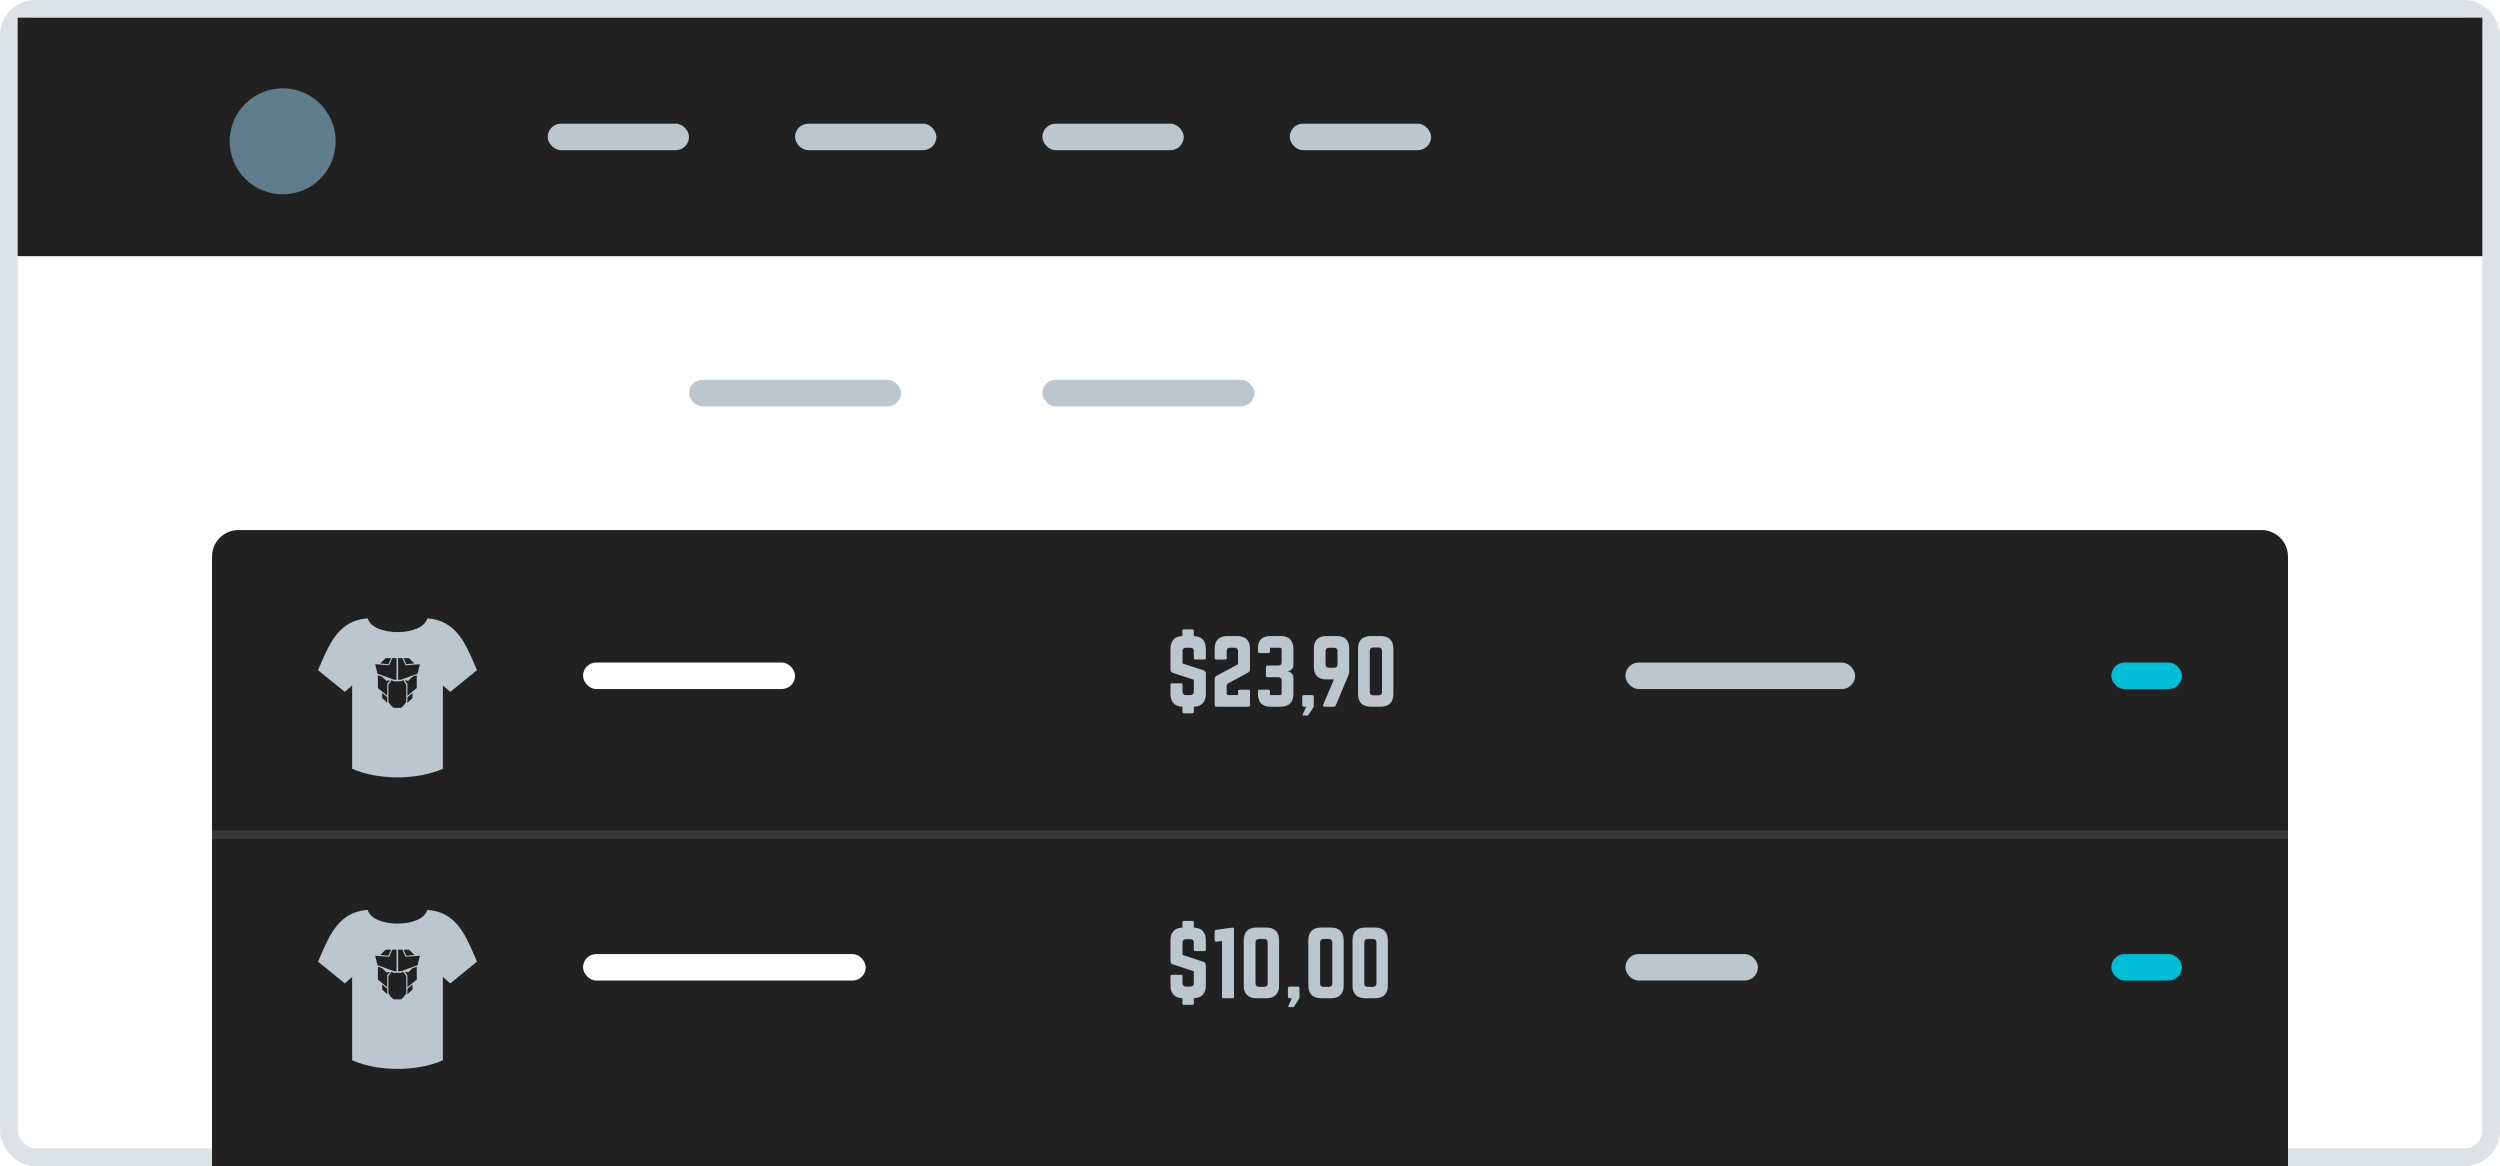 <svg width="283" height="132" viewBox="0 0 283 132" fill="none" xmlns="http://www.w3.org/2000/svg">
<g clip-path="url(#clip0_2274_24132)">
<rect width="283" height="132" rx="4" fill="white" fill-opacity="0.15"/>
<rect x="1" y="1" width="281" height="130" rx="3" stroke="#BBC7CD" stroke-opacity="0.5" stroke-width="2"/>
<g filter="url(#filter0_d_2274_24132)">
<path d="M24 61C24 59.343 25.343 58 27 58H256C257.657 58 259 59.343 259 61V130H24V61Z" fill="#212121"/>
</g>
<path d="M136.34 107.66C136.45 107.66 136.5 107.6 136.5 107.5V106.44C136.5 105.53 136.03 105.03 135.14 105V104.41C135.14 104.31 135.08 104.25 134.98 104.25H134.01C133.9 104.25 133.85 104.31 133.85 104.41V105C132.98 105.03 132.5 105.53 132.5 106.44V108.8C132.5 108.99 132.59 109.11 132.77 109.17L135.14 109.95V111.28C135.14 111.55 135 111.68 134.74 111.68H134.26C134.01 111.68 133.86 111.55 133.86 111.28V110.51C133.86 110.4 133.81 110.35 133.7 110.35H132.66C132.56 110.35 132.5 110.4 132.5 110.51V111.56C132.5 112.47 132.98 112.97 133.85 113V113.59C133.85 113.69 133.9 113.75 134.01 113.75H134.98C135.08 113.75 135.14 113.69 135.14 113.59V113C136.03 112.97 136.5 112.47 136.5 111.56V109.25C136.5 109.06 136.41 108.95 136.24 108.88L133.86 108.1V106.72C133.86 106.46 134.01 106.32 134.26 106.32H134.74C135.01 106.32 135.14 106.46 135.14 106.72V107.5C135.14 107.6 135.2 107.66 135.3 107.66H136.34ZM137.69 105.25C137.56 105.26 137.5 105.33 137.5 105.46V106.42C137.5 106.55 137.58 106.62 137.71 106.6L138.33 106.52V112.84C138.33 112.94 138.38 113 138.49 113H139.53C139.63 113 139.69 112.94 139.69 112.84V105.16C139.69 105.06 139.63 105 139.53 105L137.69 105.25ZM140.791 111.56C140.791 112.5 141.291 113 142.231 113H143.351C144.291 113 144.791 112.5 144.791 111.56V106.44C144.791 105.5 144.291 105 143.351 105H142.231C141.291 105 140.791 105.5 140.791 106.44V111.56ZM142.521 111.71C142.261 111.71 142.121 111.58 142.121 111.31V106.69C142.121 106.43 142.261 106.29 142.521 106.29H143.101C143.361 106.29 143.501 106.43 143.501 106.69V111.31C143.501 111.58 143.361 111.71 143.101 111.71H142.521ZM145.791 112.8C145.791 112.93 145.861 113 145.991 113H146.241L145.841 113.88C145.811 113.95 145.841 114 145.921 114H146.371C146.431 114 146.461 113.98 146.491 113.93L147.031 113.11C147.081 113.03 147.101 112.96 147.101 112.86V111.88C147.101 111.75 147.031 111.68 146.901 111.68H145.991C145.861 111.68 145.791 111.75 145.791 111.88V112.8ZM148.105 111.56C148.105 112.5 148.605 113 149.545 113H150.665C151.605 113 152.105 112.5 152.105 111.56V106.44C152.105 105.5 151.605 105 150.665 105H149.545C148.605 105 148.105 105.5 148.105 106.44V111.56ZM149.835 111.71C149.575 111.71 149.435 111.58 149.435 111.31V106.69C149.435 106.43 149.575 106.29 149.835 106.29H150.415C150.675 106.29 150.815 106.43 150.815 106.69V111.31C150.815 111.58 150.675 111.71 150.415 111.71H149.835ZM153.105 111.56C153.105 112.5 153.605 113 154.545 113H155.665C156.605 113 157.105 112.5 157.105 111.56V106.44C157.105 105.5 156.605 105 155.665 105H154.545C153.605 105 153.105 105.5 153.105 106.44V111.56ZM154.835 111.71C154.575 111.71 154.435 111.58 154.435 111.31V106.69C154.435 106.43 154.575 106.29 154.835 106.29H155.415C155.675 106.29 155.815 106.43 155.815 106.69V111.31C155.815 111.58 155.675 111.71 155.415 111.71H154.835Z" fill="#BBC7CD"/>
<rect x="66" y="108" width="32" height="3" rx="1.5" fill="white"/>
<path fill-rule="evenodd" clip-rule="evenodd" d="M39.033 111.323L36 108.858C36.097 108.639 36.194 108.416 36.29 108.194C37.352 105.739 38.448 103.205 41.625 103C42.209 105.073 47.791 105.073 48.375 103C51.552 103.205 52.648 105.739 53.71 108.194C53.806 108.417 53.903 108.639 54 108.858L50.967 111.323L50.136 110.589V120.028C47.16 121.324 42.84 121.324 39.864 120.028V110.589L39.033 111.323ZM44.67 109.947L44.67 109.947H44.626L42.733 109.26L42.469 108.187L44.055 108.312L44.406 107.5H45.551L45.901 108.312L47.532 108.187L47.267 109.26L45.375 109.947H45.331L45.331 109.947H45.066V107.5H44.89V109.947H44.67ZM43.746 110.076L44.142 109.99L43.834 110.42V111.751L42.777 110.892V109.432L43.261 109.604L43.746 110.076ZM46.211 110.076L45.815 109.99L46.123 110.42V111.751L47.179 110.892V109.432L46.695 109.604L46.211 110.076ZM44.318 109.99L43.966 110.506V112.438L44.23 112.824L44.538 113.125H45.419L45.727 112.824L45.991 112.438V110.506L45.639 109.99L45.419 110.119H44.538L44.318 109.99ZM46.123 112.567L46.695 112.009V111.45L46.123 111.923V112.567ZM43.261 112.009L43.834 112.567V111.923L43.261 111.45V112.009ZM46.915 108.101L45.991 108.187L45.683 107.5H46.299L46.915 108.101ZM43.966 108.187L43.041 108.101L43.658 107.5H44.274L43.966 108.187Z" fill="#BBC7CD"/>
<rect x="184" y="108" width="15" height="3" rx="1.5" fill="#BBC7CD"/>
<rect x="239" y="108" width="8" height="3" rx="1.5" fill="#00BCD4"/>
<rect x="24" y="94" width="235" height="1" fill="white" fill-opacity="0.1"/>
<path d="M136.34 74.66C136.45 74.66 136.5 74.6 136.5 74.5V73.44C136.5 72.53 136.03 72.03 135.14 72V71.41C135.14 71.31 135.08 71.25 134.98 71.25H134.01C133.9 71.25 133.85 71.31 133.85 71.41V72C132.98 72.03 132.5 72.53 132.5 73.44V75.8C132.5 75.99 132.59 76.11 132.77 76.17L135.14 76.95V78.28C135.14 78.55 135 78.68 134.74 78.68H134.26C134.01 78.68 133.86 78.55 133.86 78.28V77.51C133.86 77.4 133.81 77.35 133.7 77.35H132.66C132.56 77.35 132.5 77.4 132.5 77.51V78.56C132.5 79.47 132.98 79.97 133.85 80V80.59C133.85 80.69 133.9 80.75 134.01 80.75H134.98C135.08 80.75 135.14 80.69 135.14 80.59V80C136.03 79.97 136.5 79.47 136.5 78.56V76.25C136.5 76.06 136.41 75.95 136.24 75.88L133.86 75.1V73.72C133.86 73.46 134.01 73.32 134.26 73.32H134.74C135.01 73.32 135.14 73.46 135.14 73.72V74.5C135.14 74.6 135.2 74.66 135.3 74.66H136.34ZM141.23 76.17C141.42 76.07 141.5 75.99 141.5 75.8V73.44C141.5 72.5 140.99 72 140.06 72H138.94C138 72 137.5 72.5 137.5 73.44V74.5C137.5 74.6 137.55 74.66 137.66 74.66H138.7C138.8 74.66 138.86 74.6 138.86 74.5V73.72C138.86 73.46 138.99 73.32 139.26 73.32H139.74C139.99 73.32 140.14 73.46 140.14 73.72V75.2L137.76 76.48C137.57 76.58 137.5 76.66 137.5 76.85V79.8C137.5 79.93 137.57 80 137.7 80H141.3C141.43 80 141.5 79.93 141.5 79.8V78.27C141.5 78.14 141.43 78.07 141.3 78.07H140.34C140.21 78.07 140.14 78.14 140.14 78.27V78.68H139.06C138.93 78.68 138.86 78.61 138.86 78.48V77.61C138.86 77.5 138.9 77.43 139 77.37L141.23 76.17ZM146.412 73.44C146.412 72.5 145.902 72 144.962 72H143.802C142.892 72 142.402 72.46 142.402 73.32V73.73C142.402 73.86 142.472 73.93 142.602 73.93H143.562C143.692 73.93 143.762 73.86 143.762 73.73V73.32H144.882C145.012 73.32 145.082 73.39 145.082 73.52V74.95C145.082 75.2 144.942 75.34 144.682 75.34H143.502C143.372 75.34 143.302 75.41 143.302 75.54V76.46C143.302 76.59 143.372 76.66 143.502 76.66H144.682C144.952 76.66 145.082 76.8 145.082 77.06V78.48C145.082 78.61 145.012 78.68 144.882 78.68H143.762V78.27C143.762 78.14 143.692 78.07 143.562 78.07H142.602C142.472 78.07 142.402 78.14 142.402 78.27V78.6C142.402 79.51 142.892 80 143.802 80H144.962C145.902 80 146.412 79.5 146.412 78.56V76.72C146.412 76.35 146.142 76.07 145.782 76.01V75.99C146.142 75.93 146.412 75.65 146.412 75.28V73.44ZM147.412 79.8C147.412 79.93 147.482 80 147.612 80H147.862L147.462 80.88C147.432 80.95 147.462 81 147.542 81H147.992C148.052 81 148.082 80.98 148.112 80.93L148.652 80.11C148.702 80.03 148.722 79.96 148.722 79.86V78.88C148.722 78.75 148.652 78.68 148.522 78.68H147.612C147.482 78.68 147.412 78.75 147.412 78.88V79.8ZM151 76.91L149.79 79.77C149.73 79.91 149.79 80 149.94 80H150.98C151.1 80 151.17 79.95 151.21 79.85L152.63 76.47C152.7 76.29 152.73 76.16 152.73 75.97V73.4C152.73 72.49 152.24 72 151.33 72H150.13C149.22 72 148.73 72.49 148.73 73.4V75.51C148.73 76.42 149.22 76.91 150.13 76.91H151ZM151.01 73.32C151.27 73.32 151.41 73.46 151.41 73.72V75.19C151.41 75.45 151.27 75.59 151.01 75.59H150.45C150.19 75.59 150.05 75.45 150.05 75.19V73.72C150.05 73.46 150.19 73.32 150.45 73.32H151.01ZM153.73 78.56C153.73 79.5 154.23 80 155.17 80H156.29C157.23 80 157.73 79.5 157.73 78.56V73.44C157.73 72.5 157.23 72 156.29 72H155.17C154.23 72 153.73 72.5 153.73 73.44V78.56ZM155.46 78.71C155.2 78.71 155.06 78.58 155.06 78.31V73.69C155.06 73.43 155.2 73.29 155.46 73.29H156.04C156.3 73.29 156.44 73.43 156.44 73.69V78.31C156.44 78.58 156.3 78.71 156.04 78.71H155.46Z" fill="#BBC7CD"/>
<rect x="66" y="75" width="24" height="3" rx="1.5" fill="white"/>
<path fill-rule="evenodd" clip-rule="evenodd" d="M39.033 78.323L36 75.858C36.097 75.639 36.194 75.416 36.29 75.194C37.352 72.739 38.448 70.205 41.625 70C42.209 72.073 47.791 72.073 48.375 70C51.552 70.205 52.648 72.739 53.71 75.194C53.806 75.417 53.903 75.639 54 75.858L50.967 78.323L50.136 77.589V87.028C47.16 88.324 42.84 88.324 39.864 87.028V77.589L39.033 78.323ZM44.67 76.947L44.67 76.947H44.626L42.733 76.26L42.469 75.187L44.055 75.312L44.406 74.5H45.551L45.901 75.312L47.532 75.187L47.267 76.26L45.375 76.947H45.331L45.331 76.947H45.066V74.5H44.89V76.947H44.67ZM43.746 77.076L44.142 76.99L43.834 77.42V78.751L42.777 77.892V76.432L43.261 76.604L43.746 77.076ZM46.211 77.076L45.815 76.99L46.123 77.42V78.751L47.179 77.892V76.432L46.695 76.604L46.211 77.076ZM44.318 76.99L43.966 77.506V79.438L44.23 79.825L44.538 80.125H45.419L45.727 79.825L45.991 79.438V77.506L45.639 76.99L45.419 77.119H44.538L44.318 76.99ZM46.123 79.567L46.695 79.009V78.45L46.123 78.923V79.567ZM43.261 79.009L43.834 79.567V78.923L43.261 78.45V79.009ZM46.915 75.101L45.991 75.187L45.683 74.5H46.299L46.915 75.101ZM43.966 75.187L43.041 75.101L43.658 74.5H44.274L43.966 75.187Z" fill="#BBC7CD"/>
<rect x="184" y="75" width="26" height="3" rx="1.5" fill="#BBC7CD"/>
<rect x="239" y="75" width="8" height="3" rx="1.5" fill="#00BCD4"/>
<rect x="24" y="43" width="38" height="3" rx="1.5" fill="white"/>
<rect x="78" y="43" width="24" height="3" rx="1.5" fill="#BBC7CD"/>
<rect x="118" y="43" width="24" height="3" rx="1.5" fill="#BBC7CD"/>
<rect x="2" y="2" width="279" height="27" fill="#212121"/>
<rect x="62" y="14" width="16" height="3" rx="1.5" fill="#BBC7CD"/>
<rect x="90" y="14" width="16" height="3" rx="1.5" fill="#BBC7CD"/>
<rect x="118" y="14" width="16" height="3" rx="1.5" fill="#BBC7CD"/>
<rect x="146" y="14" width="16" height="3" rx="1.5" fill="#BBC7CD"/>
<circle cx="32" cy="16" r="6" fill="#607D8B"/>
</g>
<defs>
<filter id="filter0_d_2274_24132" x="22" y="58" width="239" height="76" filterUnits="userSpaceOnUse" color-interpolation-filters="sRGB">
<feFlood flood-opacity="0" result="BackgroundImageFix"/>
<feColorMatrix in="SourceAlpha" type="matrix" values="0 0 0 0 0 0 0 0 0 0 0 0 0 0 0 0 0 0 127 0" result="hardAlpha"/>
<feOffset dy="2"/>
<feGaussianBlur stdDeviation="1"/>
<feColorMatrix type="matrix" values="0 0 0 0 0 0 0 0 0 0 0 0 0 0 0 0 0 0 0.03 0"/>
<feBlend mode="normal" in2="BackgroundImageFix" result="effect1_dropShadow_2274_24132"/>
<feBlend mode="normal" in="SourceGraphic" in2="effect1_dropShadow_2274_24132" result="shape"/>
</filter>
<clipPath id="clip0_2274_24132">
<rect width="283" height="132" fill="white"/>
</clipPath>
</defs>
</svg>

